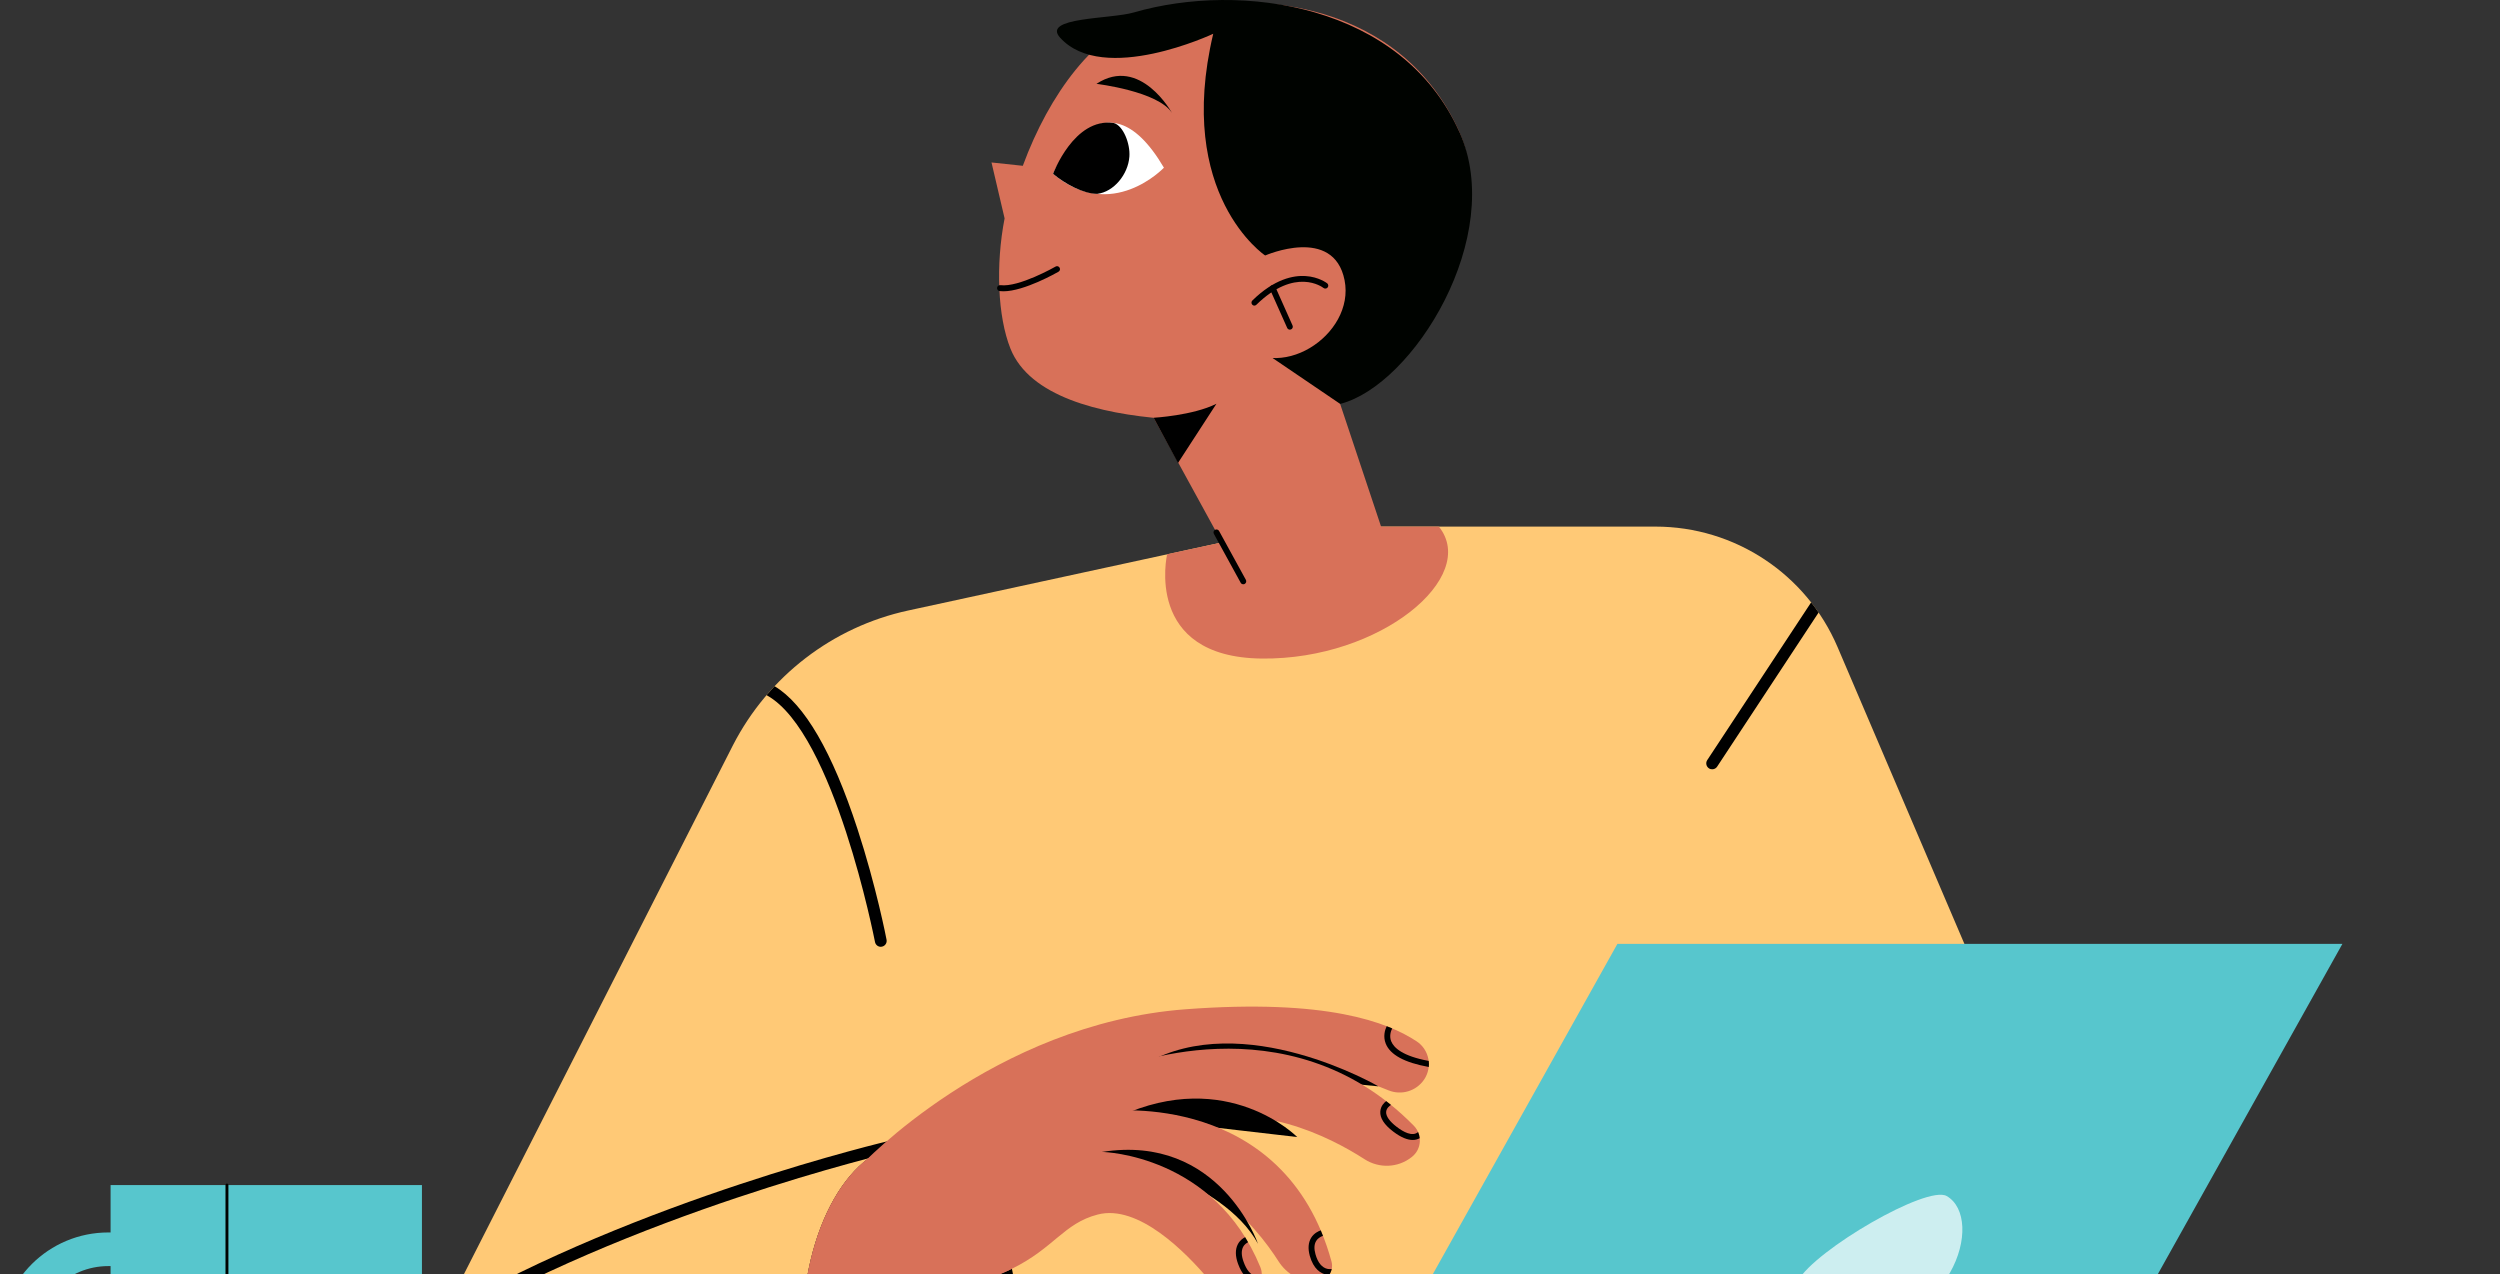 <svg width="359" height="183" viewBox="0 0 359 183" fill="none" xmlns="http://www.w3.org/2000/svg">
<rect x="0" y="0" width="359" height="183" fill="#333333" stroke="none"/>
<g clip-path="url(#clip0_18_4894)">
<path d="M289.63 153.19L263.87 92.91C259.39 82.42 249.11 75.62 237.73 75.62H185.95L130.41 87.67C119.57 90.02 110.35 97.11 105.26 107L48.49 218.61H272.85L289.63 153.19V153.19Z" fill="#FFC976"/>
<path d="M15.88 170.17V176.98C15.77 176.98 15.67 176.98 15.56 176.98C6.99 176.98 0.04 183.89 0.04 192.43C0.04 200.97 6.99 207.88 15.56 207.88C15.73 207.88 15.91 207.88 16.08 207.87C17.16 213.98 22.49 218.62 28.9 218.62H47.56C54.75 218.62 60.59 212.79 60.59 205.59V170.18H15.88V170.17ZM4.91 192.42C4.91 186.56 9.68 181.81 15.56 181.81C15.67 181.81 15.77 181.81 15.88 181.81V203.01C15.77 203.01 15.67 203.01 15.56 203.01C9.67 203.01 4.91 198.26 4.91 192.4V192.42Z" fill="#57C6CD"/>
<path d="M32.59 192.08C32.47 192.08 32.38 191.98 32.38 191.87V170.17C32.38 170.05 32.48 169.96 32.59 169.96C32.7 169.96 32.8 170.06 32.8 170.17V191.87C32.8 191.99 32.7 192.08 32.59 192.08Z" fill="#000300"/>
<path d="M178.53 83.48L162.81 54.78L190.25 51.42L201.34 84.66L178.53 83.48Z" fill="#D87159"/>
<path d="M209.59 19C201.34 0.52 180.5 -2.23 165.16 2.22C157.21 4.53 150.64 13.6 146.91 23.72C146.9 23.75 146.89 23.78 146.88 23.81L142.38 23.33L144.26 31.36C142.97 37.99 143.26 45.45 145.1 50.06C150.6 63.82 185.2 59.89 185.2 59.89C185.2 59.89 217.83 37.48 209.58 19H209.59Z" fill="#D87159"/>
<path d="M151.22 24.96C151.22 24.96 158.29 9.04 167.14 24.08C167.14 24.08 159.62 32.04 151.22 24.96Z" fill="white"/>
<path d="M167.6 79.59C167.6 79.59 164.17 94.4 181.22 94.57C198.27 94.74 212.43 82.84 206.62 75.62H185.94L167.59 79.59H167.6Z" fill="#D87159"/>
<path d="M144.09 41.83C143.9 41.83 143.72 41.82 143.55 41.8C143.32 41.77 143.15 41.56 143.18 41.32C143.21 41.09 143.42 40.92 143.66 40.95C146.31 41.29 151.53 38.31 151.58 38.28C151.78 38.16 152.04 38.23 152.16 38.44C152.28 38.64 152.21 38.9 152 39.02C151.79 39.14 147.08 41.83 144.09 41.83Z" fill="black"/>
<path d="M157.45 12.04C157.45 12.04 166.35 13.1 168.31 16.24C168.31 16.24 163.74 7.92 157.45 12.04V12.04Z" fill="#000300"/>
<path d="M209.59 19C201.34 0.52 178.14 -2.66 162.81 1.79C159.48 2.76 149.54 2.44 152.23 5.41C158.44 12.27 174.22 4.85 174.22 4.85C168.72 28.05 181.69 36.7 181.69 36.7L182.77 51.43L192.45 58C202.93 55.35 216.27 33.94 209.6 19.01L209.59 19Z" fill="#000300"/>
<path d="M151.22 24.96C152.95 26.42 155.58 27.83 157.56 27.84C159.94 27.56 162 25.04 162.18 22.49C162.32 20.64 161.29 18.01 159.92 17.66C154.22 16.85 151.22 24.97 151.22 24.97V24.96Z" fill="black"/>
<path d="M181.68 36.69C181.68 36.69 191.51 32.37 193.08 40.23C194.65 48.09 183.47 55.49 177.27 48.84C171.06 42.19 181.68 36.69 181.68 36.69Z" fill="#D87159"/>
<path d="M180.13 43.89C180.02 43.89 179.91 43.85 179.83 43.76C179.67 43.59 179.67 43.32 179.83 43.16C183 40.05 185.74 39.53 187.47 39.64C189.39 39.76 190.53 40.65 190.58 40.68C190.76 40.83 190.8 41.09 190.65 41.28C190.51 41.46 190.24 41.5 190.05 41.35C189.89 41.22 185.98 38.31 180.41 43.77C180.33 43.85 180.22 43.89 180.11 43.89H180.13Z" fill="black"/>
<path d="M185.23 47.34C185.07 47.34 184.91 47.25 184.84 47.09L182.37 41.55C182.27 41.34 182.37 41.08 182.58 40.99C182.79 40.89 183.05 40.99 183.14 41.2L185.61 46.74C185.71 46.95 185.61 47.21 185.4 47.3C185.34 47.32 185.29 47.34 185.23 47.34V47.34Z" fill="black"/>
<path d="M165.66 59.99C165.66 59.99 171.28 59.68 174.68 57.98L169.16 66.48L165.66 59.99Z" fill="black"/>
<path d="M178.53 83.9C178.38 83.9 178.23 83.82 178.16 83.68L174.31 76.66C174.2 76.45 174.27 76.2 174.48 76.08C174.69 75.97 174.94 76.04 175.06 76.25L178.91 83.27C179.02 83.48 178.95 83.73 178.74 83.85C178.68 83.89 178.61 83.9 178.54 83.9H178.53Z" fill="black"/>
<path d="M130.72 218.62C139.286 218.62 146.23 206.442 146.23 191.42C146.23 176.398 139.286 164.22 130.72 164.22C122.154 164.22 115.21 176.398 115.21 191.42C115.21 206.442 122.154 218.62 130.72 218.62Z" fill="black"/>
<path d="M185.95 218.4H290.06L336.37 135.54H232.26L185.95 218.4Z" fill="#57C6CD"/>
<g opacity="0.7">
<path d="M280.01 182.77C277.46 187.26 261.46 196.55 258.64 194.95C255.83 193.35 255.61 188.41 258.17 183.93C260.72 179.44 276.72 170.15 279.54 171.75C282.35 173.35 282.57 178.29 280.01 182.77Z" fill="white"/>
</g>
<path d="M128.98 164.4C128.87 163.94 128.42 163.66 127.96 163.76C127.59 163.85 91.83 172.22 63.8 188.5L62.36 191.33C90.46 174.29 127.96 165.51 128.35 165.42C128.81 165.31 129.09 164.86 128.99 164.4H128.98Z" fill="black"/>
<path d="M123.53 167.45C123.53 167.45 142.56 147.01 170.26 144.93C190.59 143.4 199.24 146.79 203.42 149.53C205.25 150.73 205.73 153.21 204.5 155.03C203.37 156.69 201.24 157.33 199.38 156.57C194.06 154.4 183 150.68 174.35 153.16C162.52 156.55 140.14 165.27 140.14 165.27L123.53 167.45Z" fill="#D87159"/>
<path d="M197.94 156C197.94 156 178.51 144.67 164.49 152.75L197.94 156V156Z" fill="black"/>
<path d="M160.36 153.52C160.36 153.52 184.76 143.07 203.02 161.65C204.28 162.93 204.16 165.02 202.75 166.13L202.7 166.17C200.75 167.71 198.05 167.81 195.96 166.47C190.85 163.17 180.51 157.99 169.62 161.27C154.24 165.9 142.31 167.83 142.31 167.83L160.35 153.52H160.36Z" fill="#D87159"/>
<path d="M160.73 160.32C176.31 153.15 186.28 163.28 186.28 163.28L160.73 160.32Z" fill="black"/>
<path d="M159.34 159.56C159.34 159.56 184.46 156.54 191.2 181.14C191.62 182.66 190.44 184.16 188.86 184.12C186.72 184.06 184.75 182.94 183.6 181.13C180.28 175.93 171.95 165.75 158.55 167.73C140.71 170.38 132.48 170.99 132.48 170.99L136.97 160.81L159.34 159.56V159.56Z" fill="#D87159"/>
<path d="M180.65 178.61C180.65 178.61 175.18 162.73 158.24 165.42C158.24 165.42 175.56 169.2 180.65 178.61Z" fill="black"/>
<path d="M178.94 185.66C178.6 185.72 178.26 185.75 177.92 185.75C176.26 185.75 174.67 185.03 173.58 183.74C170.27 179.82 163.45 172.88 157.62 174.41C152.75 175.68 151.39 179.2 145.32 182.19C141.37 184.13 135.42 185.85 125.22 186.58C121.51 186.84 118.24 186.99 115.42 187.06C116.54 174.84 122.3 165.34 129.44 164.31L132.72 164.44L158.46 165.43C158.46 165.43 174.4 165.86 180.99 181.97C181.64 183.56 180.65 185.36 178.95 185.67L178.94 185.66Z" fill="#D87159"/>
<path d="M145.32 182.2C141.37 184.14 135.42 185.86 125.22 186.59C121.51 186.85 118.24 187 115.42 187.07C116.54 174.85 122.3 165.35 129.44 164.32C129.86 164.26 130.3 164.23 130.73 164.23C131.41 164.23 132.07 164.31 132.72 164.45C138.56 165.76 143.39 172.77 145.32 182.2V182.2Z" fill="#D87159"/>
<path d="M199.78 149.55C199.48 148.79 199.72 148.07 199.92 147.68C199.67 147.57 199.4 147.47 199.13 147.36C198.87 147.9 198.59 148.84 198.99 149.86C199.62 151.46 201.69 152.59 205.13 153.21C205.15 153.21 205.16 153.21 205.18 153.21C205.21 152.92 205.2 152.63 205.17 152.35C201.38 151.65 200.15 150.44 199.79 149.56L199.78 149.55Z" fill="black"/>
<path d="M203.87 163.43C203.84 163.13 203.76 162.84 203.64 162.56C202.83 163.26 201.53 162.56 200.56 161.81C199.54 161.03 199.02 160.29 199.05 159.68C199.08 159.1 199.62 158.76 199.63 158.76C199.67 158.73 199.71 158.7 199.74 158.66C199.51 158.48 199.29 158.3 199.06 158.12C198.8 158.31 198.26 158.81 198.21 159.62C198.15 160.54 198.77 161.51 200.05 162.48C201.24 163.39 202.16 163.7 202.86 163.7C203.28 163.7 203.62 163.59 203.89 163.43H203.87Z" fill="black"/>
<path d="M191.23 182.23C191.05 182.25 190.86 182.25 190.66 182.22C189.85 182.06 189.24 181.33 188.9 180.1C188.68 179.32 188.71 178.68 189 178.21C189.31 177.7 189.83 177.52 189.98 177.47C189.88 177.2 189.77 176.94 189.66 176.68C189.34 176.79 188.69 177.08 188.28 177.75C187.87 178.43 187.8 179.29 188.08 180.32C188.63 182.29 189.7 182.89 190.5 183.05C190.62 183.07 190.74 183.08 190.86 183.09C191.04 182.83 191.17 182.54 191.23 182.23V182.23Z" fill="black"/>
<path d="M180.22 183.21C179.55 183.03 178.99 182.35 178.58 181.2C178.26 180.33 178.24 179.63 178.49 179.1C178.71 178.65 179.09 178.45 179.23 178.39C179.09 178.14 178.94 177.89 178.8 177.66C178.51 177.8 178.04 178.11 177.74 178.7C177.37 179.44 177.38 180.38 177.78 181.48C178.3 182.9 179.04 183.76 180 184.02C180.21 184.08 180.42 184.1 180.62 184.1C180.73 184.1 180.84 184.09 180.95 184.07C181.08 183.78 181.16 183.47 181.18 183.15C180.89 183.24 180.56 183.28 180.22 183.19V183.21Z" fill="black"/>
<path d="M245.4 110.33C245.54 110.43 245.71 110.47 245.87 110.47C246.15 110.47 246.42 110.34 246.58 110.09L261.15 87.96C260.81 87.46 260.45 86.97 260.08 86.5L245.16 109.15C244.9 109.54 245.01 110.07 245.4 110.33V110.33Z" fill="black"/>
<path d="M110.09 99.82C110.09 99.82 110.16 99.87 110.19 99.89C119.8 105.31 125.59 134.97 125.65 135.27C125.73 135.68 126.08 135.96 126.48 135.96C126.53 135.96 126.59 135.96 126.64 135.94C127.1 135.85 127.4 135.41 127.31 134.95C127.3 134.87 125.82 127.23 123.12 119C119.52 107.98 115.52 101.1 111.23 98.54C110.84 98.96 110.46 99.39 110.08 99.82H110.09Z" fill="black"/>
</g>
<defs>
<clipPath id="clip0_18_4894">
<rect width="359" height="183" fill="white"/>
</clipPath>
</defs>
</svg>
